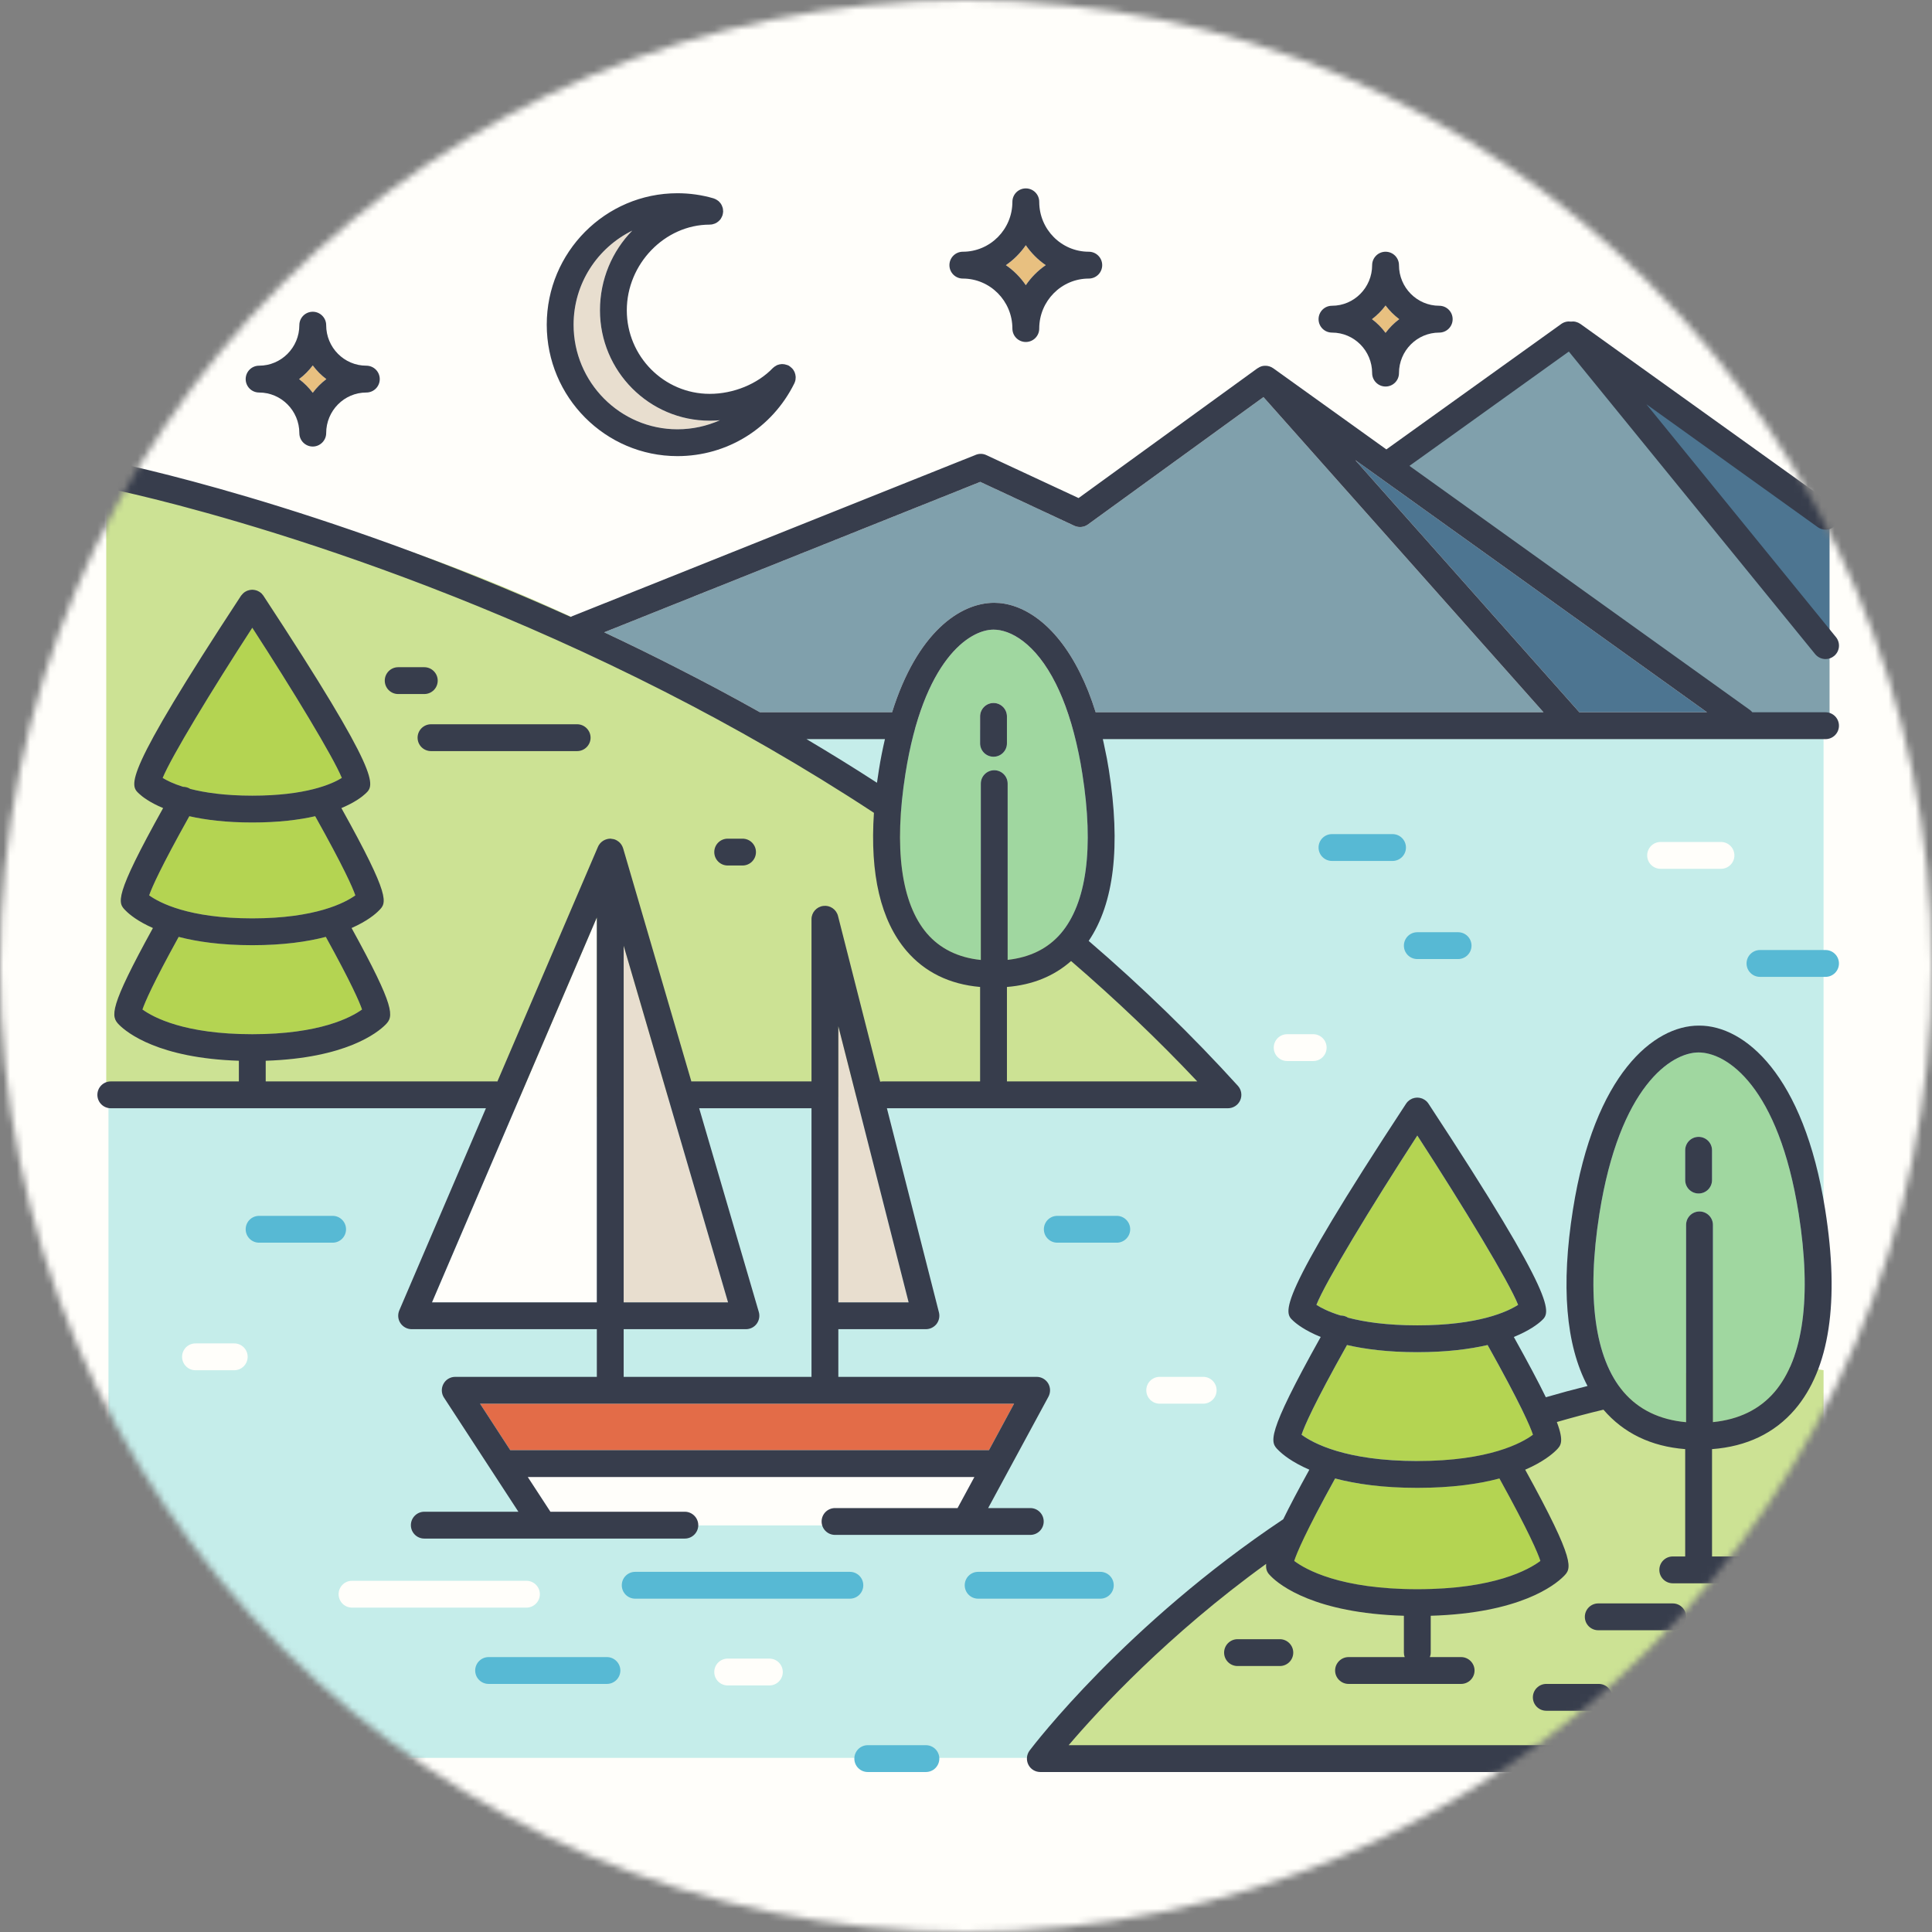 <svg width="288" height="288" viewBox="0 0 288 288" fill="none" xmlns="http://www.w3.org/2000/svg">
<rect x="0" y="0" width="288" height="288" fill="#808080" stroke="none"/>
<mask id="mask0_221:13943" style="mask-type:alpha" maskUnits="userSpaceOnUse" x="0" y="0" width="288" height="288">
<circle cx="144" cy="144" r="144" fill="#C4C4C4"/>
</mask>
<g mask="url(#mask0_221:13943)">
<path d="M1682.87 329.449H-1053V-290H1682.87V329.449Z" fill="#FFFEFA"/>
<path d="M16.169 163.388V262.044H156.111L271.836 199.689V108.799H111.363L16.169 163.388Z" fill="#C5EDEA"/>
<path d="M75.503 217.792L81.169 227.388H144.325L148.28 218.5L75.503 217.792Z" fill="#FFFEFA"/>
<path d="M271.836 262.149H155.884C155.884 262.149 174.04 236.088 211.272 217.793C248.503 199.5 271.836 204.256 271.836 204.256V262.149Z" fill="#CCE294"/>
<path d="M15.836 71.393V163.5H181.36C181.36 163.5 115.503 84.452 15.836 71.393Z" fill="#CCE294"/>
<path d="M206.549 69.424L233.503 49.619L272.729 96.5V108.799H259.169L206.549 69.424Z" fill="#80A0AC"/>
<path d="M272.729 96.5V77L244.169 57.619V61.167L272.729 96.5Z" fill="#4D7591"/>
<path d="M105.796 62.713C106.303 62.713 106.809 62.685 107.316 62.645C105.369 63.512 103.223 63.993 100.983 63.993C92.449 63.993 85.503 56.993 85.503 48.405C85.503 42.232 89.089 36.912 94.249 34.38C91.276 37.419 89.436 41.619 89.436 46.259C89.436 55.327 96.769 62.713 105.796 62.713Z" fill="#E8DECF"/>
<path d="M206.543 45.539C207.129 46.312 207.809 46.993 208.583 47.579C207.809 48.153 207.129 48.845 206.543 49.619C205.969 48.845 205.289 48.153 204.516 47.579C205.289 46.993 205.969 46.312 206.543 45.539Z" fill="#E8C080"/>
<path d="M152.916 36.553C153.716 37.713 154.716 38.727 155.889 39.525C154.716 40.327 153.716 41.339 152.916 42.512C152.116 41.339 151.116 40.327 149.943 39.525C151.116 38.727 152.116 37.713 152.916 36.553Z" fill="#E8C080"/>
<path d="M46.623 54.472C47.196 55.245 47.876 55.94 48.649 56.512C47.876 57.1 47.196 57.78 46.623 58.553C46.036 57.78 45.356 57.1 44.583 56.512C45.356 55.94 46.036 55.245 46.623 54.472Z" fill="#E8C080"/>
<path d="M255.209 175.912V171.472C255.209 170.365 254.316 169.472 253.209 169.472C252.103 169.472 251.209 170.365 251.209 171.472V175.912C251.209 177.019 252.103 177.912 253.209 177.912C254.316 177.912 255.209 177.019 255.209 175.912ZM268.129 180.925C270.076 193.273 268.836 202.459 264.529 207.5C262.289 210.113 259.196 211.607 255.343 211.993V182.592C255.343 181.487 254.436 180.592 253.343 180.592C252.236 180.592 251.343 181.487 251.343 182.592V212.005C247.409 211.645 244.289 210.138 242.023 207.5C237.716 202.459 236.476 193.273 238.423 180.925C241.423 161.952 249.129 156.887 253.209 156.887C253.289 156.887 253.316 156.887 253.343 156.887C257.423 156.887 265.129 161.952 268.129 180.925Z" fill="#A0D7A0"/>
<path d="M254.463 106.179H235.436C235.409 106.153 233.076 103.525 233.076 103.525L202.023 68.579L204.329 70.232L254.463 106.179Z" fill="#4D7591"/>
<path d="M188.343 59.192L230.089 106.179H163.329C162.636 103.952 161.849 101.993 160.983 100.273C157.263 92.792 152.276 89.859 148.209 89.859C143.089 89.859 136.703 94.312 132.983 106.179H113.289C109.116 103.833 104.969 101.632 100.876 99.553C97.223 97.685 93.623 95.925 90.063 94.259L146.129 71.833L160.156 78.38C160.823 78.685 161.596 78.607 162.183 78.179L188.343 59.192Z" fill="#80A0AC"/>
<path d="M223.516 220.393C227.956 228.433 229.249 231.525 229.623 232.685C227.943 233.952 222.783 236.899 211.276 236.899C199.769 236.899 194.609 233.952 192.929 232.685C193.289 231.554 194.569 228.459 199.023 220.393C202.089 221.205 206.089 221.792 211.276 221.792C216.463 221.792 220.463 221.205 223.516 220.393Z" fill="#B4D452"/>
<path d="M221.756 200.5C226.689 209.326 228.116 212.645 228.516 213.872C226.889 215.085 222.023 217.792 211.276 217.792C200.516 217.792 195.663 215.085 194.023 213.872C194.423 212.645 195.849 209.312 200.796 200.5C203.463 201.113 206.889 201.566 211.276 201.566C215.649 201.566 219.076 201.113 221.756 200.5Z" fill="#B4D452"/>
<path d="M226.303 194.512C224.676 195.553 220.369 197.565 211.276 197.565C206.703 197.565 203.343 197.06 200.929 196.419C200.889 196.405 200.863 196.38 200.836 196.352C200.516 196.179 200.169 196.1 199.836 196.1C198.063 195.553 196.916 194.952 196.236 194.512C197.569 191.125 204.383 179.899 211.276 169.273C218.169 179.899 224.969 191.125 226.303 194.512Z" fill="#B4D452"/>
<path d="M150.103 110.805V106.792C150.103 105.699 149.209 104.792 148.103 104.792C146.996 104.792 146.103 105.699 146.103 106.792V110.805C146.103 111.912 146.996 112.805 148.103 112.805C149.209 112.805 150.103 111.912 150.103 110.805ZM161.343 115.352C163.089 126.419 161.983 134.632 158.143 139.139C156.209 141.405 153.543 142.713 150.209 143.085V116.82C150.209 115.713 149.316 114.82 148.209 114.82C147.103 114.82 146.209 115.713 146.209 116.82V143.1C142.836 142.752 140.129 141.419 138.169 139.139C134.329 134.632 133.223 126.419 134.969 115.352C137.649 98.393 144.489 93.859 148.103 93.859C150.583 93.859 154.343 95.805 157.409 101.952C158.716 104.579 159.903 107.979 160.796 112.312C160.996 113.285 161.183 114.285 161.343 115.352Z" fill="#A0D7A0"/>
<path d="M151.169 209.245L147.423 216.179H76.062L71.556 209.245H151.169Z" fill="#E36C48"/>
<path d="M124.969 152.979L135.449 194.139H124.969V152.979Z" fill="#E8DECF"/>
<path d="M92.969 140.979L108.529 194.139H92.969V140.979Z" fill="#E8DECF"/>
<path d="M88.969 136.767V194.139H64.396L88.969 136.767Z" fill="#FFFEFA"/>
<path d="M48.569 139.66C52.396 146.592 53.596 149.393 53.969 150.487C52.356 151.645 47.729 154.167 37.609 154.167C27.476 154.167 22.849 151.645 21.236 150.487C21.609 149.393 22.809 146.592 26.636 139.66C29.396 140.38 32.983 140.899 37.609 140.899C42.223 140.899 45.809 140.38 48.569 139.66Z" fill="#B4D452"/>
<path d="M46.983 121.672C51.236 129.273 52.569 132.299 52.969 133.472C51.423 134.579 47.049 136.899 37.609 136.899C28.156 136.899 23.783 134.579 22.236 133.472C22.636 132.299 23.969 129.285 28.223 121.672C30.636 122.22 33.703 122.607 37.609 122.607C41.503 122.607 44.569 122.22 46.983 121.672Z" fill="#B4D452"/>
<path d="M50.956 115.965C49.423 116.912 45.556 118.607 37.609 118.607C33.503 118.607 30.503 118.153 28.329 117.592C28.303 117.579 28.289 117.553 28.263 117.539C27.956 117.365 27.609 117.285 27.289 117.285C25.836 116.833 24.863 116.339 24.249 115.965C25.556 112.792 31.529 102.94 37.609 93.579C43.676 102.94 49.649 112.792 50.956 115.965Z" fill="#B4D452"/>
<path d="M235.436 106.179C235.409 106.152 233.076 103.525 233.076 103.525L202.023 68.579L204.329 70.232L254.463 106.179H235.436ZM163.329 106.179C162.636 103.952 161.849 101.993 160.983 100.273C157.263 92.792 152.276 89.859 148.209 89.859C143.089 89.859 136.703 94.312 132.983 106.179H113.289C109.116 103.833 104.969 101.632 100.876 99.553C97.223 97.685 93.623 95.925 90.063 94.259L146.129 71.833L160.156 78.379C160.823 78.685 161.596 78.607 162.183 78.179L188.343 59.192L230.089 106.179H163.329ZM161.343 115.352C163.089 126.419 161.983 134.632 158.143 139.139C156.209 141.405 153.543 142.712 150.209 143.085V116.819C150.209 115.712 149.316 114.819 148.209 114.819C147.103 114.819 146.209 115.712 146.209 116.819V143.099C142.836 142.752 140.129 141.419 138.169 139.139C134.329 134.632 133.223 126.419 134.969 115.352C137.649 98.393 144.489 93.859 148.103 93.859C150.583 93.859 154.343 95.805 157.409 101.952C158.716 104.579 159.903 107.979 160.796 112.312C160.996 113.285 161.183 114.285 161.343 115.352ZM178.476 161.205H150.103V147.125C153.916 146.819 157.116 145.512 159.663 143.259C166.316 148.993 172.636 155.005 178.476 161.205ZM131.023 114.727C130.916 115.393 130.823 116.045 130.729 116.685C127.236 114.419 123.729 112.259 120.223 110.179H131.916C131.583 111.619 131.276 113.113 131.023 114.727ZM135.449 194.139H124.969V152.979L135.449 194.139ZM120.969 205.245H92.969V198.138H111.196C111.823 198.138 112.423 197.845 112.796 197.338C113.169 196.833 113.289 196.179 113.116 195.579L104.223 165.205H120.969V198.138V205.245ZM151.169 209.245L147.423 216.179H76.063L71.556 209.245H151.169ZM64.396 194.139L88.969 136.765V194.139H64.396ZM92.969 140.979L108.529 194.139H92.969V140.979ZM21.236 150.485C21.609 149.393 22.809 146.592 26.636 139.66C29.396 140.379 32.983 140.899 37.609 140.899C42.223 140.899 45.809 140.379 48.569 139.66C52.396 146.592 53.596 149.393 53.969 150.485C52.356 151.645 47.729 154.167 37.609 154.167C27.476 154.167 22.849 151.645 21.236 150.485ZM22.236 133.472C22.636 132.299 23.969 129.285 28.223 121.672C30.636 122.22 33.703 122.607 37.609 122.607C41.503 122.607 44.569 122.22 46.983 121.672C51.236 129.273 52.569 132.299 52.969 133.472C51.423 134.579 47.049 136.899 37.609 136.899C28.156 136.899 23.783 134.579 22.236 133.472ZM24.249 115.965C25.556 112.792 31.529 102.94 37.609 93.579C43.676 102.94 49.649 112.792 50.956 115.965C49.423 116.912 45.556 118.607 37.609 118.607C33.503 118.607 30.503 118.152 28.329 117.592C28.303 117.579 28.289 117.553 28.263 117.539C27.956 117.365 27.609 117.285 27.289 117.285C25.836 116.833 24.863 116.339 24.249 115.965ZM272.129 106.179H261.223C261.116 106.06 261.009 105.952 260.876 105.845L210.103 69.447L233.863 52.405L270.583 97.512C270.983 97.993 271.556 98.245 272.129 98.245C272.583 98.245 273.023 98.099 273.396 97.792C274.249 97.099 274.383 95.845 273.689 94.979L245.423 60.259L270.969 78.579C271.863 79.22 273.116 79.019 273.756 78.125C274.396 77.22 274.196 75.965 273.303 75.327L235.583 48.285C235.156 47.993 234.663 47.872 234.169 47.94C233.689 47.872 233.183 47.979 232.743 48.285L206.663 66.993L189.823 54.912C189.609 54.765 189.449 54.685 189.276 54.632C189.249 54.619 189.223 54.607 189.196 54.607C189.023 54.553 188.836 54.525 188.663 54.525C188.623 54.525 188.596 54.525 188.556 54.525C188.383 54.525 188.209 54.553 188.036 54.607C187.836 54.672 187.663 54.765 187.516 54.872C187.489 54.887 187.476 54.887 187.449 54.899L160.783 74.245L147.036 67.845C146.543 67.607 145.969 67.592 145.449 67.805L85.289 91.859C85.209 91.887 85.156 91.94 85.076 91.965C47.356 74.993 17.316 68.979 16.903 68.887C15.836 68.685 14.769 69.393 14.556 70.472C14.343 71.553 15.049 72.607 16.143 72.819C16.609 72.899 54.836 80.565 99.076 103.099C109.289 108.299 119.823 114.299 130.276 121.167C129.663 130.339 131.289 137.232 135.129 141.739C137.849 144.912 141.529 146.727 146.103 147.125V161.205H131.609C131.463 161.205 131.329 161.22 131.209 161.245L124.916 136.525C124.663 135.553 123.716 134.912 122.729 135.045C121.729 135.167 120.969 136.019 120.969 137.019V161.205H103.143C103.116 161.205 103.089 161.205 103.063 161.22L92.889 126.459C92.756 126.045 92.543 125.739 92.263 125.5C92.236 125.472 92.209 125.459 92.169 125.432C92.036 125.327 91.876 125.232 91.716 125.167C91.689 125.152 91.676 125.152 91.649 125.139C91.489 125.085 91.329 125.06 91.156 125.045C91.143 125.032 91.116 125.019 91.089 125.019C91.023 125.032 90.996 125.019 90.969 125.019C90.809 125.019 90.649 125.045 90.489 125.085C90.276 125.139 90.103 125.22 89.943 125.312C89.756 125.419 89.623 125.553 89.489 125.685C89.476 125.712 89.449 125.727 89.436 125.752C89.316 125.899 89.209 126.045 89.143 126.22C89.129 126.245 74.143 161.22 74.143 161.22C74.103 161.22 74.063 161.205 74.023 161.205H39.609V158.125C51.529 157.739 56.249 153.965 57.449 152.765C58.703 151.525 58.996 150.312 52.409 138.339C54.703 137.327 55.943 136.285 56.463 135.752C57.636 134.592 58.356 133.859 50.889 120.459C52.903 119.619 54.009 118.752 54.476 118.312C55.863 117.019 57.063 115.912 39.276 88.819C39.223 88.727 39.156 88.66 39.089 88.592C39.063 88.565 39.049 88.525 39.023 88.5C38.903 88.393 38.809 88.312 38.703 88.245C38.676 88.232 38.649 88.22 38.636 88.205C38.543 88.152 38.449 88.099 38.356 88.06C38.303 88.045 38.236 88.032 38.183 88.005C38.116 87.993 38.049 87.965 37.983 87.952C37.916 87.94 37.849 87.94 37.783 87.925C37.729 87.925 37.663 87.912 37.609 87.912C37.543 87.912 37.476 87.925 37.423 87.925C37.356 87.94 37.289 87.94 37.223 87.952C37.156 87.965 37.089 87.993 37.036 88.005C36.969 88.032 36.903 88.045 36.849 88.06C36.756 88.099 36.663 88.152 36.569 88.205C36.556 88.22 36.529 88.232 36.503 88.245C36.396 88.312 36.303 88.393 36.223 88.472C36.169 88.525 36.143 88.565 36.116 88.592C36.049 88.66 35.983 88.727 35.929 88.805C18.143 115.912 19.343 117.019 20.729 118.312C21.196 118.752 22.303 119.619 24.316 120.459C16.849 133.859 17.569 134.592 18.743 135.752C19.263 136.285 20.503 137.327 22.796 138.339C16.209 150.312 16.503 151.512 17.756 152.765C18.956 153.965 23.676 157.739 35.609 158.125V161.205H16.516C15.409 161.205 14.516 162.099 14.516 163.205C14.516 164.312 15.409 165.205 16.516 165.205H72.436L59.516 195.352C59.263 195.965 59.316 196.672 59.689 197.232C60.063 197.792 60.689 198.138 61.356 198.138H88.969V205.245H67.863C67.129 205.245 66.449 205.645 66.103 206.299C65.756 206.94 65.783 207.726 66.183 208.338L77.276 225.352H63.249C62.143 225.352 61.249 226.259 61.249 227.352C61.249 228.459 62.143 229.352 63.249 229.352H102.089C103.183 229.352 104.089 228.459 104.089 227.352C104.089 226.259 103.183 225.352 102.089 225.352H82.049L78.676 220.179H145.249L142.743 224.805H124.476C123.369 224.805 122.476 225.699 122.476 226.805C122.476 227.912 123.369 228.805 124.476 228.805H153.583C154.689 228.805 155.583 227.912 155.583 226.805C155.583 225.699 154.689 224.805 153.583 224.805H147.303L156.289 208.205C156.623 207.579 156.609 206.833 156.249 206.22C155.889 205.619 155.236 205.245 154.529 205.245H124.969V198.138H138.023C138.649 198.138 139.223 197.845 139.609 197.366C139.983 196.872 140.116 196.245 139.969 195.645L132.209 165.205H183.049C183.836 165.205 184.556 164.739 184.876 164.019C185.196 163.299 185.063 162.447 184.529 161.859C177.743 154.379 170.263 147.113 162.289 140.259C166.076 134.672 167.089 126.113 165.289 114.727C165.116 113.592 164.903 112.512 164.676 111.485C164.596 111.045 164.489 110.607 164.396 110.179H272.129C273.236 110.179 274.129 109.285 274.129 108.179C274.129 107.072 273.236 106.179 272.129 106.179Z" fill="#373D4C"/>
<path d="M272.129 141.619H262.356C261.249 141.619 260.356 142.525 260.356 143.619C260.356 144.727 261.249 145.619 262.356 145.619H272.129C273.236 145.619 274.129 144.727 274.129 143.619C274.129 142.525 273.236 141.619 272.129 141.619Z" fill="#57B9D4"/>
<path d="M199.023 220.393C202.089 221.205 206.089 221.792 211.276 221.792C216.463 221.792 220.463 221.205 223.516 220.393C227.956 228.432 229.249 231.525 229.623 232.685C227.943 233.952 222.783 236.899 211.276 236.899C199.769 236.899 194.609 233.952 192.929 232.685C193.289 231.554 194.569 228.459 199.023 220.393ZM194.023 213.872C194.423 212.645 195.849 209.312 200.796 200.5C203.463 201.113 206.889 201.566 211.276 201.566C215.649 201.566 219.076 201.113 221.756 200.5C226.689 209.326 228.116 212.645 228.516 213.872C226.889 215.085 222.023 217.792 211.276 217.792C200.516 217.792 195.663 215.085 194.023 213.872ZM196.236 194.512C197.569 191.125 204.383 179.899 211.276 169.273C218.169 179.899 224.969 191.125 226.303 194.512C224.676 195.553 220.369 197.566 211.276 197.566C206.703 197.566 203.343 197.06 200.929 196.419C200.889 196.405 200.863 196.379 200.836 196.352C200.516 196.179 200.169 196.099 199.836 196.099C198.063 195.553 196.916 194.952 196.236 194.512ZM238.423 180.925C241.423 161.952 249.129 156.887 253.209 156.887C257.423 156.887 265.129 161.952 268.129 180.925C270.076 193.273 268.836 202.459 264.529 207.5C262.289 210.113 259.196 211.607 255.343 211.993V182.592C255.343 181.485 254.436 180.592 253.343 180.592C252.236 180.592 251.343 181.485 251.343 182.592V212.005C247.409 211.645 244.289 210.138 242.023 207.5C237.716 202.459 236.476 193.273 238.423 180.925ZM272.129 260.152H159.303C163.849 254.819 174.143 243.672 188.743 233.125C188.649 234.167 189.036 234.554 189.476 234.993C190.783 236.312 196.023 240.472 209.276 240.859V246.352C209.276 246.592 209.316 246.819 209.396 247.019H201.023C199.929 247.019 199.023 247.925 199.023 249.019C199.023 250.125 199.929 251.019 201.023 251.019H217.809C218.903 251.019 219.809 250.125 219.809 249.019C219.809 247.925 218.903 247.019 217.809 247.019H213.143C213.223 246.819 213.276 246.592 213.276 246.352V240.859C226.543 240.472 231.756 236.312 233.076 234.993C234.249 233.819 235.036 233.019 227.356 219.085C229.983 217.952 231.396 216.766 231.983 216.179C232.649 215.512 233.196 214.966 232.076 211.979C234.383 211.312 236.703 210.685 239.023 210.138C242.036 213.645 246.129 215.619 251.209 216.019V232.019H249.356C248.249 232.019 247.356 232.912 247.356 234.019C247.356 235.125 248.249 236.019 249.356 236.019H262.916C264.023 236.019 264.916 235.125 264.916 234.019C264.916 232.912 264.023 232.019 262.916 232.019H255.209V216.019C260.369 215.632 264.529 213.645 267.569 210.099C272.729 204.045 274.249 194.032 272.076 180.312C268.876 160.072 259.983 152.887 253.343 152.887C253.316 152.887 253.289 152.899 253.276 152.899C253.249 152.899 253.236 152.887 253.209 152.887C246.569 152.887 237.676 160.072 234.476 180.312C232.676 191.66 233.409 200.472 236.649 206.607C234.569 207.125 232.489 207.685 230.436 208.285C229.356 206.072 227.809 203.152 225.663 199.299C227.996 198.352 229.263 197.366 229.796 196.872C231.129 195.632 232.529 194.339 212.943 164.525C212.889 164.432 212.823 164.365 212.756 164.285C212.729 164.259 212.716 164.232 212.689 164.205C212.569 164.099 212.476 164.019 212.369 163.952C212.343 163.925 212.316 163.925 212.303 163.912C212.209 163.859 212.116 163.805 212.023 163.765C211.969 163.739 211.903 163.727 211.849 163.712C211.783 163.685 211.716 163.672 211.663 163.66C211.596 163.645 211.529 163.645 211.449 163.632C211.396 163.632 211.329 163.619 211.276 163.619C211.209 163.619 211.143 163.632 211.089 163.632C211.023 163.645 210.956 163.645 210.889 163.66C210.823 163.672 210.756 163.685 210.703 163.712C210.636 163.727 210.569 163.739 210.516 163.765C210.423 163.805 210.329 163.859 210.249 163.912C210.223 163.925 210.196 163.925 210.169 163.952C210.076 164.019 209.983 164.099 209.889 164.179C209.836 164.232 209.809 164.259 209.783 164.285C209.716 164.365 209.663 164.432 209.609 164.512C190.023 194.339 191.409 195.632 192.756 196.872C193.276 197.366 194.543 198.352 196.876 199.299C188.569 214.179 189.369 214.993 190.556 216.167C191.143 216.766 192.556 217.952 195.183 219.085C193.503 222.125 192.236 224.538 191.289 226.472C167.836 242.138 154.063 260.179 153.489 260.94C153.023 261.554 152.956 262.366 153.289 263.045C153.623 263.726 154.316 264.152 155.076 264.152H272.129C273.236 264.152 274.129 263.259 274.129 262.152C274.129 261.045 273.236 260.152 272.129 260.152Z" fill="#373D4C"/>
<path d="M256.143 249.447C255.036 249.447 254.143 250.338 254.143 251.447C254.143 252.538 255.036 253.447 256.143 253.447H260.916C262.023 253.447 262.916 252.538 262.916 251.447C262.916 250.338 262.023 249.447 260.916 249.447H256.143Z" fill="#373D4C"/>
<path d="M256.543 129.512C257.649 129.512 258.543 128.619 258.543 127.512C258.543 126.405 257.649 125.512 256.543 125.512H247.543C246.436 125.512 245.543 126.405 245.543 127.512C245.543 128.619 246.436 129.512 247.543 129.512H256.543Z" fill="#FFFEFA"/>
<path d="M253.209 177.912C254.316 177.912 255.209 177.019 255.209 175.912V171.472C255.209 170.365 254.316 169.472 253.209 169.472C252.103 169.472 251.209 170.365 251.209 171.472V175.912C251.209 177.019 252.103 177.912 253.209 177.912Z" fill="#373D4C"/>
<path d="M251.356 241.019C251.356 239.925 250.463 239.019 249.356 239.019H238.249C237.143 239.019 236.249 239.925 236.249 241.019C236.249 242.125 237.143 243.019 238.249 243.019H249.356C250.463 243.019 251.356 242.125 251.356 241.019Z" fill="#373D4C"/>
<path d="M230.503 251.019C229.396 251.019 228.503 251.925 228.503 253.019C228.503 254.125 229.396 255.019 230.503 255.019H238.329C239.436 255.019 240.329 254.125 240.329 253.019C240.329 251.925 239.436 251.019 238.329 251.019H230.503Z" fill="#373D4C"/>
<path d="M211.276 142.965H217.356C218.463 142.965 219.356 142.072 219.356 140.965C219.356 139.859 218.463 138.965 217.356 138.965H211.276C210.169 138.965 209.276 139.859 209.276 140.965C209.276 142.072 210.169 142.965 211.276 142.965Z" fill="#57B9D4"/>
<path d="M206.543 45.539C207.129 46.312 207.809 46.993 208.583 47.579C207.809 48.152 207.129 48.845 206.543 49.619C205.969 48.845 205.289 48.152 204.516 47.579C205.289 46.993 205.969 46.312 206.543 45.539ZM198.556 49.579C201.863 49.579 204.543 52.285 204.543 55.619C204.543 56.727 205.449 57.619 206.543 57.619C207.649 57.619 208.543 56.727 208.543 55.619C208.543 52.285 211.236 49.579 214.543 49.579C215.649 49.579 216.543 48.685 216.543 47.579C216.543 46.472 215.649 45.579 214.543 45.579C211.236 45.579 208.543 42.859 208.543 39.525C208.543 38.419 207.649 37.525 206.543 37.525C205.449 37.525 204.543 38.419 204.543 39.525C204.543 42.859 201.863 45.579 198.556 45.579C197.449 45.579 196.556 46.472 196.556 47.579C196.556 48.685 197.449 49.579 198.556 49.579Z" fill="#373D4C"/>
<path d="M207.583 124.339H198.556C197.449 124.339 196.556 125.232 196.556 126.339C196.556 127.447 197.449 128.339 198.556 128.339H207.583C208.689 128.339 209.583 127.447 209.583 126.339C209.583 125.232 208.689 124.339 207.583 124.339Z" fill="#57B9D4"/>
<path d="M191.876 154.167C190.769 154.167 189.876 155.06 189.876 156.167C189.876 157.273 190.769 158.167 191.876 158.167H195.756C196.863 158.167 197.756 157.273 197.756 156.167C197.756 155.06 196.863 154.167 195.756 154.167H191.876Z" fill="#FFFEFA"/>
<path d="M184.476 244.352C183.369 244.352 182.476 245.259 182.476 246.352C182.476 247.459 183.369 248.352 184.476 248.352H190.783C191.889 248.352 192.783 247.459 192.783 246.352C192.783 245.259 191.889 244.352 190.783 244.352H184.476Z" fill="#373D4C"/>
<path d="M179.356 209.245C180.463 209.245 181.356 208.352 181.356 207.245C181.356 206.138 180.463 205.245 179.356 205.245H172.876C171.769 205.245 170.876 206.138 170.876 207.245C170.876 208.352 171.769 209.245 172.876 209.245H179.356Z" fill="#FFFEFA"/>
<path d="M168.476 183.245C168.476 182.139 167.569 181.245 166.476 181.245H157.609C156.503 181.245 155.609 182.139 155.609 183.245C155.609 184.352 156.503 185.245 157.609 185.245H166.476C167.569 185.245 168.476 184.352 168.476 183.245Z" fill="#57B9D4"/>
<path d="M166.023 236.312C166.023 235.205 165.129 234.312 164.023 234.312H145.809C144.703 234.312 143.809 235.205 143.809 236.312C143.809 237.419 144.703 238.312 145.809 238.312H164.023C165.129 238.312 166.023 237.419 166.023 236.312Z" fill="#57B9D4"/>
<path d="M152.916 36.553C153.716 37.712 154.716 38.727 155.889 39.525C154.716 40.327 153.716 41.339 152.916 42.512C152.116 41.339 151.116 40.327 149.943 39.525C151.116 38.727 152.116 37.712 152.916 36.553ZM143.529 41.525C147.596 41.525 150.916 44.872 150.916 48.979C150.916 50.085 151.809 50.979 152.916 50.979C154.023 50.979 154.916 50.085 154.916 48.979C154.916 44.872 158.223 41.525 162.303 41.525C163.409 41.525 164.303 40.632 164.303 39.525C164.303 38.419 163.409 37.525 162.303 37.525C158.223 37.525 154.916 34.192 154.916 30.085C154.916 28.979 154.023 28.085 152.916 28.085C151.809 28.085 150.916 28.979 150.916 30.085C150.916 34.192 147.596 37.525 143.529 37.525C142.423 37.525 141.529 38.419 141.529 39.525C141.529 40.632 142.423 41.525 143.529 41.525Z" fill="#373D4C"/>
<path d="M148.103 104.792C146.996 104.792 146.103 105.699 146.103 106.792V110.805C146.103 111.912 146.996 112.805 148.103 112.805C149.209 112.805 150.103 111.912 150.103 110.805V106.792C150.103 105.699 149.209 104.792 148.103 104.792Z" fill="#373D4C"/>
<path d="M138.023 260.152H129.356C128.249 260.152 127.356 261.045 127.356 262.152C127.356 263.259 128.249 264.152 129.356 264.152H138.023C139.129 264.152 140.023 263.259 140.023 262.152C140.023 261.045 139.129 260.152 138.023 260.152Z" fill="#57B9D4"/>
<path d="M128.689 236.312C128.689 235.205 127.796 234.312 126.689 234.312H94.689C93.582 234.312 92.689 235.205 92.689 236.312C92.689 237.419 93.582 238.312 94.689 238.312H126.689C127.796 238.312 128.689 237.419 128.689 236.312Z" fill="#57B9D4"/>
<path d="M94.249 34.379C91.276 37.419 89.436 41.619 89.436 46.259C89.436 55.327 96.769 62.712 105.796 62.712C106.303 62.712 106.809 62.685 107.316 62.645C105.369 63.512 103.223 63.993 100.983 63.993C92.449 63.993 85.503 56.993 85.503 48.405C85.503 42.232 89.089 36.912 94.249 34.379ZM100.983 67.993C108.409 67.993 115.089 63.845 118.409 57.152C118.436 57.113 118.449 57.06 118.463 57.019C118.476 56.979 118.489 56.952 118.503 56.912C118.583 56.699 118.609 56.472 118.609 56.259C118.609 56.232 118.609 56.192 118.609 56.167C118.596 55.94 118.543 55.727 118.463 55.512C118.449 55.485 118.436 55.459 118.423 55.419C118.329 55.22 118.196 55.019 118.023 54.859C117.823 54.672 117.676 54.565 117.516 54.472C117.463 54.459 117.409 54.447 117.369 54.419C117.329 54.405 117.303 54.393 117.276 54.393C117.049 54.312 116.836 54.273 116.609 54.273C116.583 54.273 116.556 54.273 116.529 54.273C116.303 54.285 116.076 54.339 115.863 54.419C115.836 54.432 115.809 54.447 115.783 54.459C115.569 54.565 115.383 54.699 115.209 54.859C112.929 57.245 109.343 58.712 105.796 58.712C98.983 58.712 93.436 53.125 93.436 46.259C93.436 39.339 99.103 33.485 105.796 33.485C105.836 33.485 105.876 33.472 105.916 33.472C105.983 33.472 106.049 33.459 106.116 33.459C106.183 33.447 106.249 33.432 106.316 33.405C106.369 33.393 106.436 33.379 106.489 33.352C106.556 33.339 106.623 33.299 106.676 33.273C106.729 33.245 106.783 33.22 106.836 33.192C106.889 33.152 106.943 33.113 106.996 33.072C107.049 33.032 107.103 33.005 107.143 32.952C107.196 32.912 107.236 32.872 107.276 32.819C107.329 32.78 107.369 32.727 107.409 32.672C107.436 32.619 107.476 32.565 107.503 32.512C107.543 32.459 107.569 32.405 107.596 32.339C107.636 32.273 107.649 32.22 107.676 32.152C107.689 32.113 107.716 32.072 107.716 32.045C107.729 32.019 107.729 31.993 107.729 31.965C107.756 31.899 107.756 31.833 107.769 31.765C107.783 31.699 107.796 31.632 107.796 31.553C107.796 31.539 107.796 31.512 107.796 31.485C107.796 31.447 107.796 31.419 107.783 31.379C107.783 31.312 107.783 31.232 107.769 31.167C107.756 31.099 107.743 31.045 107.729 30.979C107.716 30.912 107.689 30.859 107.663 30.792C107.649 30.727 107.623 30.672 107.596 30.619C107.569 30.553 107.529 30.5 107.503 30.447C107.463 30.393 107.436 30.339 107.396 30.285C107.356 30.232 107.316 30.192 107.263 30.139C107.223 30.085 107.183 30.045 107.143 30.005C107.089 29.965 107.036 29.925 106.983 29.887C106.929 29.845 106.876 29.805 106.823 29.78C106.769 29.739 106.716 29.712 106.649 29.685C106.596 29.66 106.529 29.632 106.463 29.607C106.423 29.592 106.396 29.579 106.356 29.565C104.623 29.06 102.809 28.805 100.983 28.805C90.249 28.805 81.503 37.592 81.503 48.405C81.503 59.205 90.249 67.993 100.983 67.993Z" fill="#373D4C"/>
<path d="M114.689 247.245H108.476C107.369 247.245 106.476 248.138 106.476 249.245C106.476 250.352 107.369 251.245 108.476 251.245H114.689C115.796 251.245 116.689 250.352 116.689 249.245C116.689 248.138 115.796 247.245 114.689 247.245Z" fill="#FFFEFA"/>
<path d="M110.689 129.019C111.796 129.019 112.689 128.125 112.689 127.019C112.689 125.912 111.796 125.019 110.689 125.019H108.476C107.369 125.019 106.476 125.912 106.476 127.019C106.476 128.125 107.369 129.019 108.476 129.019H110.689Z" fill="#373D4C"/>
<path d="M90.476 247.019H72.836C71.729 247.019 70.836 247.925 70.836 249.019C70.836 250.125 71.729 251.019 72.836 251.019H90.476C91.569 251.019 92.476 250.125 92.476 249.019C92.476 247.925 91.569 247.019 90.476 247.019Z" fill="#57B9D4"/>
<path d="M62.249 109.965C62.249 111.072 63.143 111.965 64.249 111.965H86.036C87.129 111.965 88.036 111.072 88.036 109.965C88.036 108.872 87.129 107.965 86.036 107.965H64.249C63.143 107.965 62.249 108.872 62.249 109.965Z" fill="#373D4C"/>
<path d="M80.476 237.645C80.476 236.538 79.569 235.645 78.476 235.645H52.476C51.369 235.645 50.476 236.538 50.476 237.645C50.476 238.752 51.369 239.645 52.476 239.645H78.476C79.569 239.645 80.476 238.752 80.476 237.645Z" fill="#FFFEFA"/>
<path d="M63.249 99.459H59.356C58.249 99.459 57.356 100.365 57.356 101.459C57.356 102.565 58.249 103.459 59.356 103.459H63.249C64.356 103.459 65.249 102.565 65.249 101.459C65.249 100.365 64.356 99.459 63.249 99.459Z" fill="#373D4C"/>
<path d="M46.623 54.472C47.196 55.245 47.876 55.94 48.649 56.512C47.876 57.099 47.196 57.78 46.623 58.553C46.036 57.78 45.356 57.099 44.583 56.512C45.356 55.94 46.036 55.245 46.623 54.472ZM38.623 58.512C41.929 58.512 44.623 61.232 44.623 64.565C44.623 65.66 45.516 66.565 46.623 66.565C47.716 66.565 48.623 65.66 48.623 64.565C48.623 61.232 51.303 58.512 54.609 58.512C55.716 58.512 56.609 57.619 56.609 56.512C56.609 55.405 55.716 54.512 54.609 54.512C51.303 54.512 48.623 51.805 48.623 48.472C48.623 47.365 47.716 46.472 46.623 46.472C45.516 46.472 44.623 47.365 44.623 48.472C44.623 51.805 41.929 54.512 38.623 54.512C37.516 54.512 36.623 55.405 36.623 56.512C36.623 57.619 37.516 58.512 38.623 58.512Z" fill="#373D4C"/>
<path d="M51.583 183.245C51.583 182.139 50.689 181.245 49.583 181.245H38.623C37.516 181.245 36.623 182.139 36.623 183.245C36.623 184.352 37.516 185.245 38.623 185.245H49.583C50.689 185.245 51.583 184.352 51.583 183.245Z" fill="#57B9D4"/>
<path d="M46.623 260.152H40.689C39.583 260.152 38.689 261.045 38.689 262.152C38.689 263.259 39.583 264.152 40.689 264.152H46.623C47.716 264.152 48.623 263.259 48.623 262.152C48.623 261.045 47.716 260.152 46.623 260.152Z" fill="#57B9D4"/>
<path d="M34.916 200.259H29.143C28.036 200.259 27.143 201.152 27.143 202.259C27.143 203.365 28.036 204.259 29.143 204.259H34.916C36.023 204.259 36.916 203.365 36.916 202.259C36.916 201.152 36.023 200.259 34.916 200.259Z" fill="#FFFEFA"/>
<path d="M29.143 247.245H16.516C15.409 247.245 14.516 248.138 14.516 249.245C14.516 250.352 15.409 251.245 16.516 251.245H29.143C30.236 251.245 31.143 250.352 31.143 249.245C31.143 248.138 30.236 247.245 29.143 247.245Z" fill="#FFFEFA"/>
</g>
</svg>
